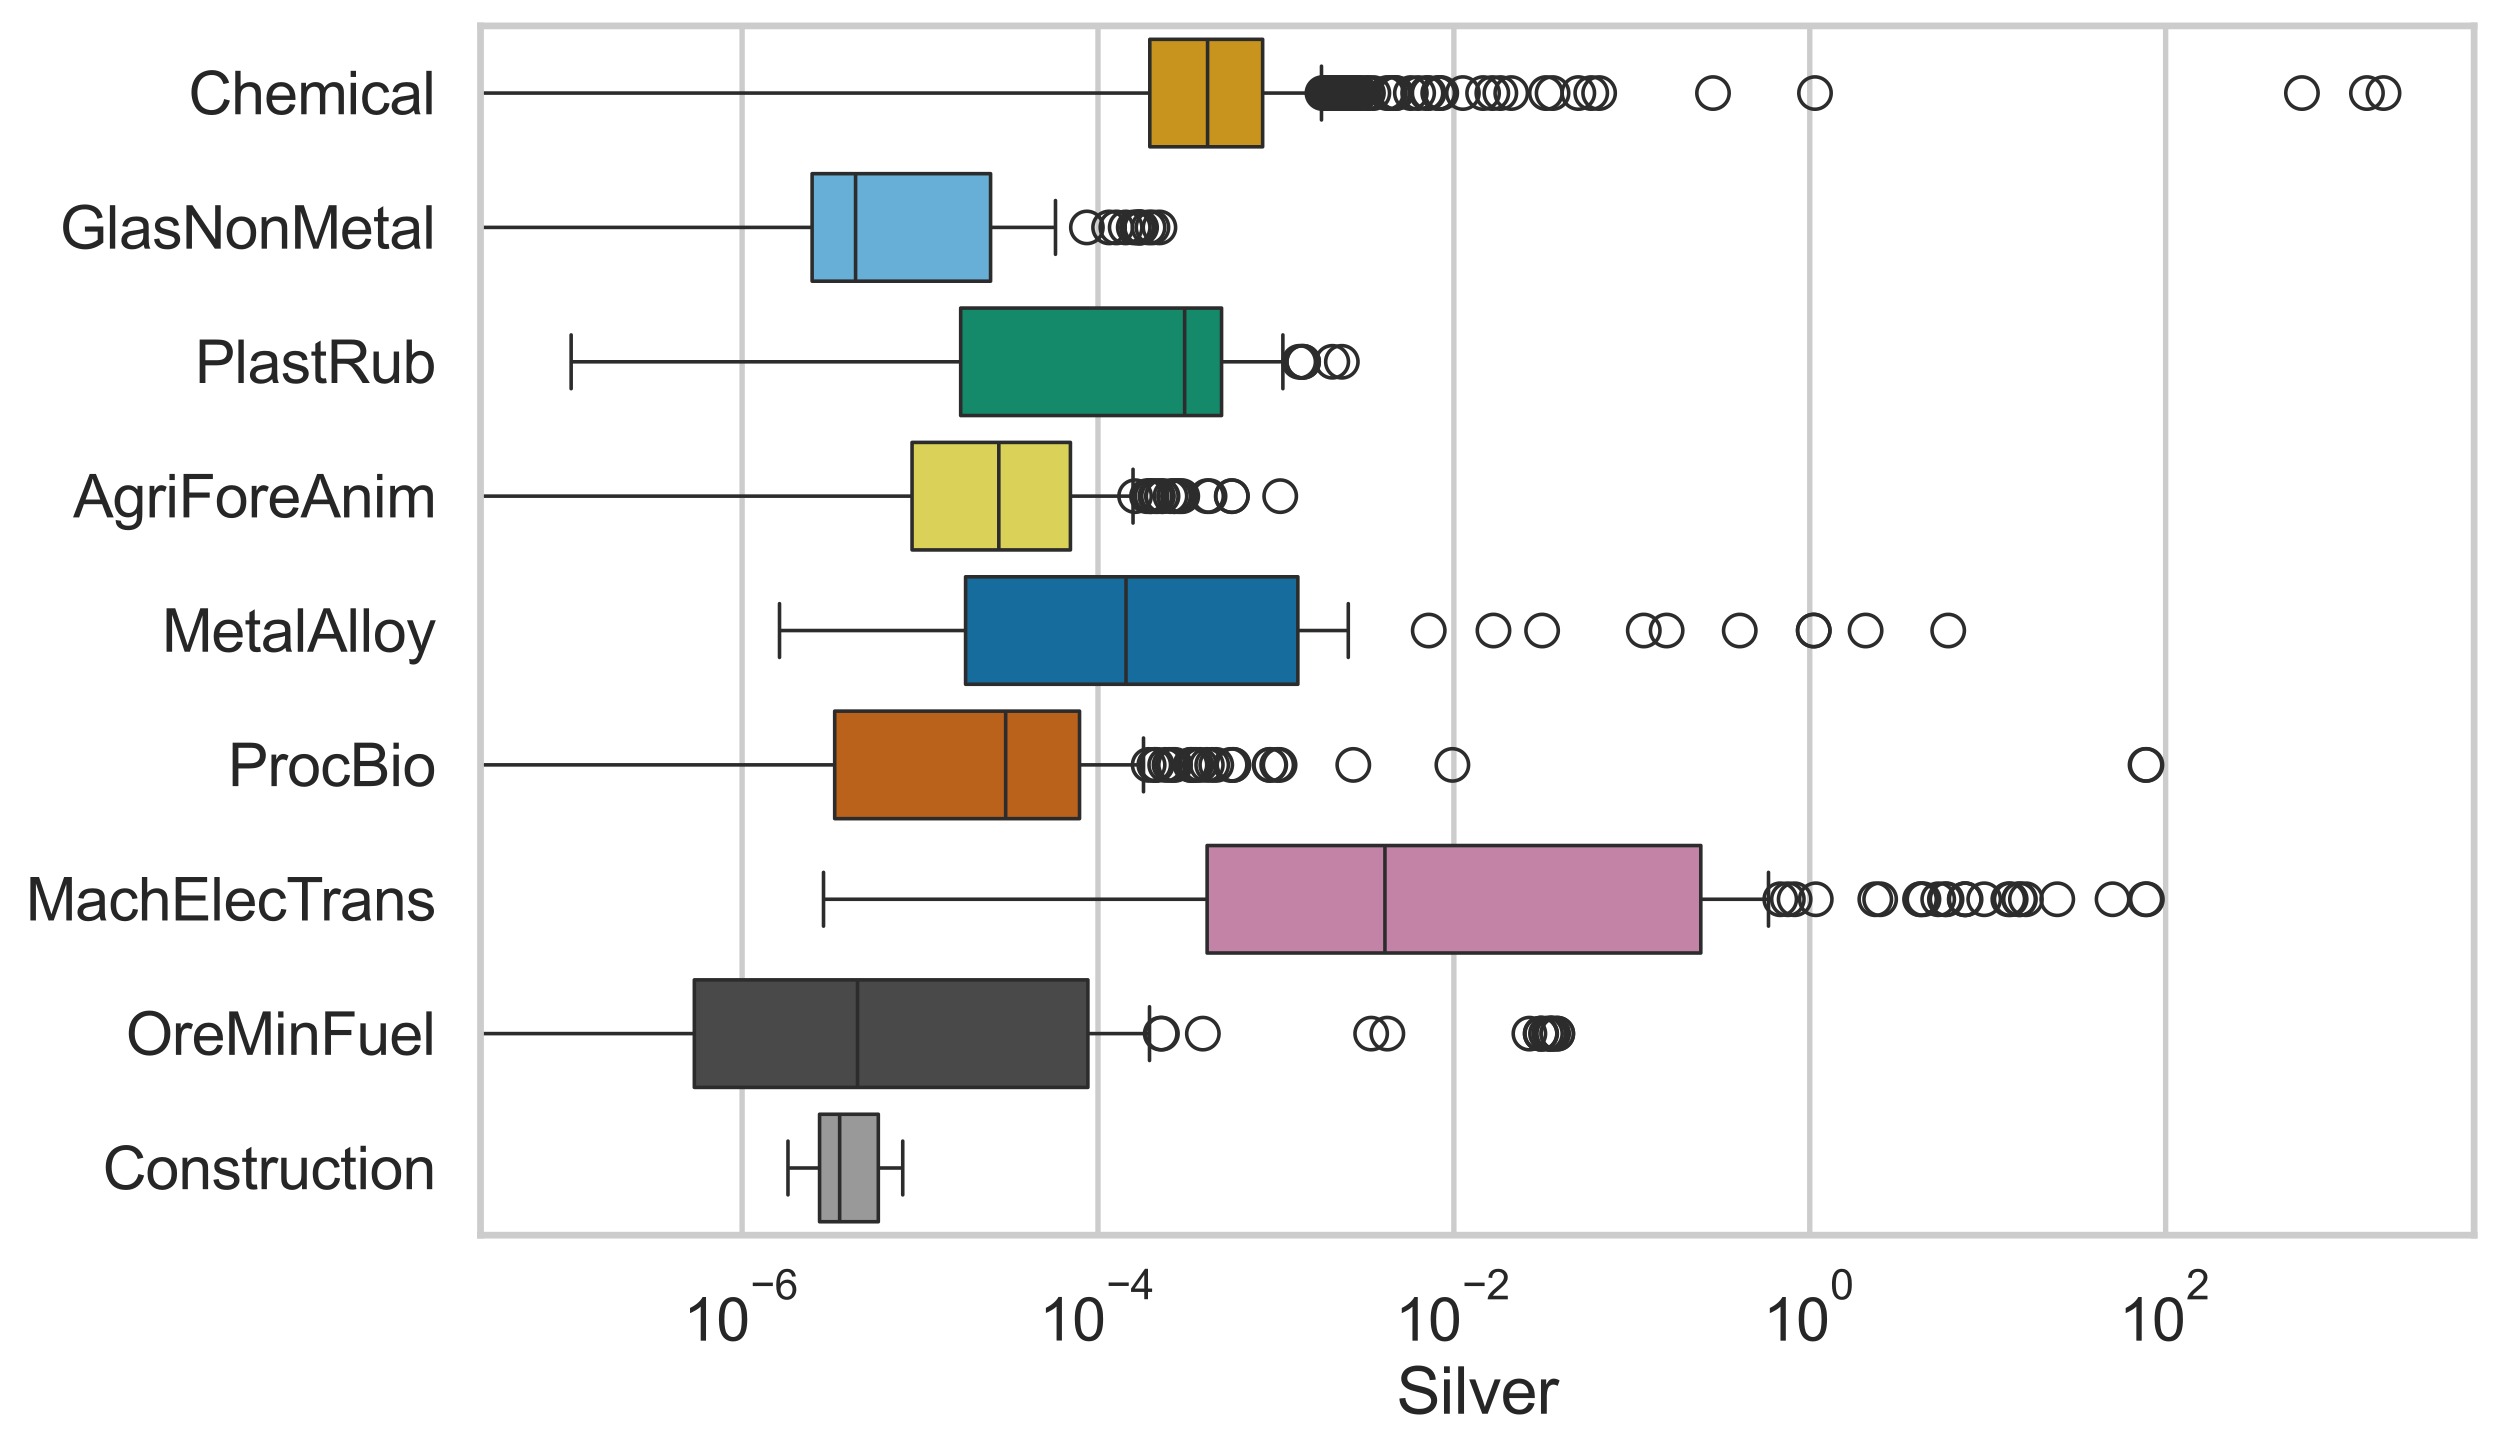 <?xml version="1.0" encoding="utf-8" standalone="no"?>
<!DOCTYPE svg PUBLIC "-//W3C//DTD SVG 1.1//EN"
  "http://www.w3.org/Graphics/SVG/1.1/DTD/svg11.dtd">
<svg xmlns:xlink="http://www.w3.org/1999/xlink" width="695.577pt" height="404.121pt" viewBox="0 0 695.577 404.121" xmlns="http://www.w3.org/2000/svg" version="1.1">
 <defs>
  <style type="text/css">*{stroke-linejoin: round; stroke-linecap: butt}</style>
 </defs>
 <g id="figure_1">
  <g id="patch_1">
   <path d="M 0 404.121 
L 695.577 404.121 
L 695.577 0 
L 0 0 
z
" style="fill: #ffffff"/>
  </g>
  <g id="axes_1">
   <g id="patch_2">
    <path d="M 133.697 343.665 
L 688.377 343.665 
L 688.377 7.2 
L 133.697 7.2 
z
" style="fill: #ffffff"/>
   </g>
   <g id="matplotlib.axis_1">
    <g id="xtick_1">
     <g id="line2d_1">
      <path d="M 206.479 343.665 
L 206.479 7.2 
" clip-path="url(#pdd52d8ffd4)" style="fill: none; stroke: #cccccc; stroke-width: 1.5; stroke-linecap: round"/>
     </g>
     <g id="text_1">
      <!-- $\mathdefault{10^{-6}}$ -->
      <g style="fill: #262626" transform="translate(190.144 373.18) scale(0.165 -0.165)">
       <defs>
        <path id="ArialMT-31" d="M 2384 0 
L 1822 0 
L 1822 3584 
Q 1619 3391 1289 3197 
Q 959 3003 697 2906 
L 697 3450 
Q 1169 3672 1522 3987 
Q 1875 4303 2022 4600 
L 2384 4600 
L 2384 0 
z
" transform="scale(0.016)"/>
        <path id="ArialMT-30" d="M 266 2259 
Q 266 3072 433 3567 
Q 600 4063 929 4331 
Q 1259 4600 1759 4600 
Q 2128 4600 2406 4451 
Q 2684 4303 2865 4023 
Q 3047 3744 3150 3342 
Q 3253 2941 3253 2259 
Q 3253 1453 3087 958 
Q 2922 463 2592 192 
Q 2263 -78 1759 -78 
Q 1097 -78 719 397 
Q 266 969 266 2259 
z
M 844 2259 
Q 844 1131 1108 757 
Q 1372 384 1759 384 
Q 2147 384 2411 759 
Q 2675 1134 2675 2259 
Q 2675 3391 2411 3762 
Q 2147 4134 1753 4134 
Q 1366 4134 1134 3806 
Q 844 3388 844 2259 
z
" transform="scale(0.016)"/>
        <path id="ArialMT-2212" d="M 3381 1997 
L 356 1997 
L 356 2522 
L 3381 2522 
L 3381 1997 
z
" transform="scale(0.016)"/>
        <path id="ArialMT-36" d="M 3184 3459 
L 2625 3416 
Q 2550 3747 2413 3897 
Q 2184 4138 1850 4138 
Q 1581 4138 1378 3988 
Q 1113 3794 959 3422 
Q 806 3050 800 2363 
Q 1003 2672 1297 2822 
Q 1591 2972 1913 2972 
Q 2475 2972 2870 2558 
Q 3266 2144 3266 1488 
Q 3266 1056 3080 686 
Q 2894 316 2569 119 
Q 2244 -78 1831 -78 
Q 1128 -78 684 439 
Q 241 956 241 2144 
Q 241 3472 731 4075 
Q 1159 4600 1884 4600 
Q 2425 4600 2770 4297 
Q 3116 3994 3184 3459 
z
M 888 1484 
Q 888 1194 1011 928 
Q 1134 663 1356 523 
Q 1578 384 1822 384 
Q 2178 384 2434 671 
Q 2691 959 2691 1453 
Q 2691 1928 2437 2201 
Q 2184 2475 1800 2475 
Q 1419 2475 1153 2201 
Q 888 1928 888 1484 
z
" transform="scale(0.016)"/>
       </defs>
       <use xlink:href="#ArialMT-31" transform="translate(0 0.994)"/>
       <use xlink:href="#ArialMT-30" transform="translate(55.615 0.994)"/>
       <use xlink:href="#ArialMT-2212" transform="translate(112.973 70.688) scale(0.7)"/>
       <use xlink:href="#ArialMT-36" transform="translate(153.852 70.688) scale(0.7)"/>
      </g>
     </g>
    </g>
    <g id="xtick_2">
     <g id="line2d_2">
      <path d="M 305.495 343.665 
L 305.495 7.2 
" clip-path="url(#pdd52d8ffd4)" style="fill: none; stroke: #cccccc; stroke-width: 1.5; stroke-linecap: round"/>
     </g>
     <g id="text_2">
      <!-- $\mathdefault{10^{-4}}$ -->
      <g style="fill: #262626" transform="translate(289.16 373.015) scale(0.165 -0.165)">
       <defs>
        <path id="ArialMT-34" d="M 2069 0 
L 2069 1097 
L 81 1097 
L 81 1613 
L 2172 4581 
L 2631 4581 
L 2631 1613 
L 3250 1613 
L 3250 1097 
L 2631 1097 
L 2631 0 
L 2069 0 
z
M 2069 1613 
L 2069 3678 
L 634 1613 
L 2069 1613 
z
" transform="scale(0.016)"/>
       </defs>
       <use xlink:href="#ArialMT-31" transform="translate(0 0.202)"/>
       <use xlink:href="#ArialMT-30" transform="translate(55.615 0.202)"/>
       <use xlink:href="#ArialMT-2212" transform="translate(112.973 69.895) scale(0.7)"/>
       <use xlink:href="#ArialMT-34" transform="translate(153.852 69.895) scale(0.7)"/>
      </g>
     </g>
    </g>
    <g id="xtick_3">
     <g id="line2d_3">
      <path d="M 404.512 343.665 
L 404.512 7.2 
" clip-path="url(#pdd52d8ffd4)" style="fill: none; stroke: #cccccc; stroke-width: 1.5; stroke-linecap: round"/>
     </g>
     <g id="text_3">
      <!-- $\mathdefault{10^{-2}}$ -->
      <g style="fill: #262626" transform="translate(388.177 373.18) scale(0.165 -0.165)">
       <defs>
        <path id="ArialMT-32" d="M 3222 541 
L 3222 0 
L 194 0 
Q 188 203 259 391 
Q 375 700 629 1000 
Q 884 1300 1366 1694 
Q 2113 2306 2375 2664 
Q 2638 3022 2638 3341 
Q 2638 3675 2398 3904 
Q 2159 4134 1775 4134 
Q 1369 4134 1125 3890 
Q 881 3647 878 3216 
L 300 3275 
Q 359 3922 746 4261 
Q 1134 4600 1788 4600 
Q 2447 4600 2831 4234 
Q 3216 3869 3216 3328 
Q 3216 3053 3103 2787 
Q 2991 2522 2730 2228 
Q 2469 1934 1863 1422 
Q 1356 997 1212 845 
Q 1069 694 975 541 
L 3222 541 
z
" transform="scale(0.016)"/>
       </defs>
       <use xlink:href="#ArialMT-31" transform="translate(0 0.994)"/>
       <use xlink:href="#ArialMT-30" transform="translate(55.615 0.994)"/>
       <use xlink:href="#ArialMT-2212" transform="translate(112.973 70.688) scale(0.7)"/>
       <use xlink:href="#ArialMT-32" transform="translate(153.852 70.688) scale(0.7)"/>
      </g>
     </g>
    </g>
    <g id="xtick_4">
     <g id="line2d_4">
      <path d="M 503.528 343.665 
L 503.528 7.2 
" clip-path="url(#pdd52d8ffd4)" style="fill: none; stroke: #cccccc; stroke-width: 1.5; stroke-linecap: round"/>
     </g>
     <g id="text_4">
      <!-- $\mathdefault{10^{0}}$ -->
      <g style="fill: #262626" transform="translate(490.576 373.18) scale(0.165 -0.165)">
       <use xlink:href="#ArialMT-31" transform="translate(0 0.994)"/>
       <use xlink:href="#ArialMT-30" transform="translate(55.615 0.994)"/>
       <use xlink:href="#ArialMT-30" transform="translate(112.973 70.688) scale(0.7)"/>
      </g>
     </g>
    </g>
    <g id="xtick_5">
     <g id="line2d_5">
      <path d="M 602.545 343.665 
L 602.545 7.2 
" clip-path="url(#pdd52d8ffd4)" style="fill: none; stroke: #cccccc; stroke-width: 1.5; stroke-linecap: round"/>
     </g>
     <g id="text_5">
      <!-- $\mathdefault{10^{2}}$ -->
      <g style="fill: #262626" transform="translate(589.592 373.18) scale(0.165 -0.165)">
       <use xlink:href="#ArialMT-31" transform="translate(0 0.994)"/>
       <use xlink:href="#ArialMT-30" transform="translate(55.615 0.994)"/>
       <use xlink:href="#ArialMT-32" transform="translate(112.973 70.688) scale(0.7)"/>
      </g>
     </g>
    </g>
    <g id="text_6">
     <!-- Silver -->
     <g style="fill: #262626" transform="translate(388.533 393.344) scale(0.18 -0.18)">
      <defs>
       <path id="ArialMT-53" d="M 288 1472 
L 859 1522 
Q 900 1178 1048 958 
Q 1197 738 1509 602 
Q 1822 466 2213 466 
Q 2559 466 2825 569 
Q 3091 672 3220 851 
Q 3350 1031 3350 1244 
Q 3350 1459 3225 1620 
Q 3100 1781 2813 1891 
Q 2628 1963 1997 2114 
Q 1366 2266 1113 2400 
Q 784 2572 623 2826 
Q 463 3081 463 3397 
Q 463 3744 659 4045 
Q 856 4347 1234 4503 
Q 1613 4659 2075 4659 
Q 2584 4659 2973 4495 
Q 3363 4331 3572 4012 
Q 3781 3694 3797 3291 
L 3216 3247 
Q 3169 3681 2898 3903 
Q 2628 4125 2100 4125 
Q 1550 4125 1298 3923 
Q 1047 3722 1047 3438 
Q 1047 3191 1225 3031 
Q 1400 2872 2139 2705 
Q 2878 2538 3153 2413 
Q 3553 2228 3743 1945 
Q 3934 1663 3934 1294 
Q 3934 928 3725 604 
Q 3516 281 3123 101 
Q 2731 -78 2241 -78 
Q 1619 -78 1198 103 
Q 778 284 539 648 
Q 300 1013 288 1472 
z
" transform="scale(0.016)"/>
       <path id="ArialMT-69" d="M 425 3934 
L 425 4581 
L 988 4581 
L 988 3934 
L 425 3934 
z
M 425 0 
L 425 3319 
L 988 3319 
L 988 0 
L 425 0 
z
" transform="scale(0.016)"/>
       <path id="ArialMT-6c" d="M 409 0 
L 409 4581 
L 972 4581 
L 972 0 
L 409 0 
z
" transform="scale(0.016)"/>
       <path id="ArialMT-76" d="M 1344 0 
L 81 3319 
L 675 3319 
L 1388 1331 
Q 1503 1009 1600 663 
Q 1675 925 1809 1294 
L 2547 3319 
L 3125 3319 
L 1869 0 
L 1344 0 
z
" transform="scale(0.016)"/>
       <path id="ArialMT-65" d="M 2694 1069 
L 3275 997 
Q 3138 488 2766 206 
Q 2394 -75 1816 -75 
Q 1088 -75 661 373 
Q 234 822 234 1631 
Q 234 2469 665 2931 
Q 1097 3394 1784 3394 
Q 2450 3394 2872 2941 
Q 3294 2488 3294 1666 
Q 3294 1616 3291 1516 
L 816 1516 
Q 847 969 1125 678 
Q 1403 388 1819 388 
Q 2128 388 2347 550 
Q 2566 713 2694 1069 
z
M 847 1978 
L 2700 1978 
Q 2663 2397 2488 2606 
Q 2219 2931 1791 2931 
Q 1403 2931 1139 2672 
Q 875 2413 847 1978 
z
" transform="scale(0.016)"/>
       <path id="ArialMT-72" d="M 416 0 
L 416 3319 
L 922 3319 
L 922 2816 
Q 1116 3169 1280 3281 
Q 1444 3394 1641 3394 
Q 1925 3394 2219 3213 
L 2025 2691 
Q 1819 2813 1613 2813 
Q 1428 2813 1281 2702 
Q 1134 2591 1072 2394 
Q 978 2094 978 1738 
L 978 0 
L 416 0 
z
" transform="scale(0.016)"/>
      </defs>
      <use xlink:href="#ArialMT-53"/>
      <use xlink:href="#ArialMT-69" transform="translate(66.699 0)"/>
      <use xlink:href="#ArialMT-6c" transform="translate(88.916 0)"/>
      <use xlink:href="#ArialMT-76" transform="translate(111.133 0)"/>
      <use xlink:href="#ArialMT-65" transform="translate(161.133 0)"/>
      <use xlink:href="#ArialMT-72" transform="translate(216.748 0)"/>
     </g>
    </g>
   </g>
   <g id="matplotlib.axis_2">
    <g id="ytick_1">
     <g id="text_7">
      <!-- Chemical -->
      <g style="fill: #262626" transform="translate(52.428 31.798) scale(0.165 -0.165)">
       <defs>
        <path id="ArialMT-43" d="M 3763 1606 
L 4369 1453 
Q 4178 706 3683 314 
Q 3188 -78 2472 -78 
Q 1731 -78 1267 223 
Q 803 525 561 1097 
Q 319 1669 319 2325 
Q 319 3041 592 3573 
Q 866 4106 1370 4382 
Q 1875 4659 2481 4659 
Q 3169 4659 3637 4309 
Q 4106 3959 4291 3325 
L 3694 3184 
Q 3534 3684 3231 3912 
Q 2928 4141 2469 4141 
Q 1941 4141 1586 3887 
Q 1231 3634 1087 3207 
Q 944 2781 944 2328 
Q 944 1744 1114 1308 
Q 1284 872 1643 656 
Q 2003 441 2422 441 
Q 2931 441 3284 734 
Q 3638 1028 3763 1606 
z
" transform="scale(0.016)"/>
        <path id="ArialMT-68" d="M 422 0 
L 422 4581 
L 984 4581 
L 984 2938 
Q 1378 3394 1978 3394 
Q 2347 3394 2619 3248 
Q 2891 3103 3008 2847 
Q 3125 2591 3125 2103 
L 3125 0 
L 2563 0 
L 2563 2103 
Q 2563 2525 2380 2717 
Q 2197 2909 1863 2909 
Q 1613 2909 1392 2779 
Q 1172 2650 1078 2428 
Q 984 2206 984 1816 
L 984 0 
L 422 0 
z
" transform="scale(0.016)"/>
        <path id="ArialMT-6d" d="M 422 0 
L 422 3319 
L 925 3319 
L 925 2853 
Q 1081 3097 1340 3245 
Q 1600 3394 1931 3394 
Q 2300 3394 2536 3241 
Q 2772 3088 2869 2813 
Q 3263 3394 3894 3394 
Q 4388 3394 4653 3120 
Q 4919 2847 4919 2278 
L 4919 0 
L 4359 0 
L 4359 2091 
Q 4359 2428 4304 2576 
Q 4250 2725 4106 2815 
Q 3963 2906 3769 2906 
Q 3419 2906 3187 2673 
Q 2956 2441 2956 1928 
L 2956 0 
L 2394 0 
L 2394 2156 
Q 2394 2531 2256 2718 
Q 2119 2906 1806 2906 
Q 1569 2906 1367 2781 
Q 1166 2656 1075 2415 
Q 984 2175 984 1722 
L 984 0 
L 422 0 
z
" transform="scale(0.016)"/>
        <path id="ArialMT-63" d="M 2588 1216 
L 3141 1144 
Q 3050 572 2676 248 
Q 2303 -75 1759 -75 
Q 1078 -75 664 370 
Q 250 816 250 1647 
Q 250 2184 428 2587 
Q 606 2991 970 3192 
Q 1334 3394 1763 3394 
Q 2303 3394 2647 3120 
Q 2991 2847 3088 2344 
L 2541 2259 
Q 2463 2594 2264 2762 
Q 2066 2931 1784 2931 
Q 1359 2931 1093 2626 
Q 828 2322 828 1663 
Q 828 994 1084 691 
Q 1341 388 1753 388 
Q 2084 388 2306 591 
Q 2528 794 2588 1216 
z
" transform="scale(0.016)"/>
        <path id="ArialMT-61" d="M 2588 409 
Q 2275 144 1986 34 
Q 1697 -75 1366 -75 
Q 819 -75 525 192 
Q 231 459 231 875 
Q 231 1119 342 1320 
Q 453 1522 633 1644 
Q 813 1766 1038 1828 
Q 1203 1872 1538 1913 
Q 2219 1994 2541 2106 
Q 2544 2222 2544 2253 
Q 2544 2597 2384 2738 
Q 2169 2928 1744 2928 
Q 1347 2928 1158 2789 
Q 969 2650 878 2297 
L 328 2372 
Q 403 2725 575 2942 
Q 747 3159 1072 3276 
Q 1397 3394 1825 3394 
Q 2250 3394 2515 3294 
Q 2781 3194 2906 3042 
Q 3031 2891 3081 2659 
Q 3109 2516 3109 2141 
L 3109 1391 
Q 3109 606 3145 398 
Q 3181 191 3288 0 
L 2700 0 
Q 2613 175 2588 409 
z
M 2541 1666 
Q 2234 1541 1622 1453 
Q 1275 1403 1131 1340 
Q 988 1278 909 1158 
Q 831 1038 831 891 
Q 831 666 1001 516 
Q 1172 366 1500 366 
Q 1825 366 2078 508 
Q 2331 650 2450 897 
Q 2541 1088 2541 1459 
L 2541 1666 
z
" transform="scale(0.016)"/>
       </defs>
       <use xlink:href="#ArialMT-43"/>
       <use xlink:href="#ArialMT-68" transform="translate(72.217 0)"/>
       <use xlink:href="#ArialMT-65" transform="translate(127.832 0)"/>
       <use xlink:href="#ArialMT-6d" transform="translate(183.447 0)"/>
       <use xlink:href="#ArialMT-69" transform="translate(266.748 0)"/>
       <use xlink:href="#ArialMT-63" transform="translate(288.965 0)"/>
       <use xlink:href="#ArialMT-61" transform="translate(338.965 0)"/>
       <use xlink:href="#ArialMT-6c" transform="translate(394.58 0)"/>
      </g>
     </g>
    </g>
    <g id="ytick_2">
     <g id="text_8">
      <!-- GlasNonMetal -->
      <g style="fill: #262626" transform="translate(16.659 69.183) scale(0.165 -0.165)">
       <defs>
        <path id="ArialMT-47" d="M 2638 1797 
L 2638 2334 
L 4578 2338 
L 4578 638 
Q 4131 281 3656 101 
Q 3181 -78 2681 -78 
Q 2006 -78 1454 211 
Q 903 500 622 1047 
Q 341 1594 341 2269 
Q 341 2938 620 3517 
Q 900 4097 1425 4378 
Q 1950 4659 2634 4659 
Q 3131 4659 3532 4498 
Q 3934 4338 4162 4050 
Q 4391 3763 4509 3300 
L 3963 3150 
Q 3859 3500 3706 3700 
Q 3553 3900 3268 4020 
Q 2984 4141 2638 4141 
Q 2222 4141 1919 4014 
Q 1616 3888 1430 3681 
Q 1244 3475 1141 3228 
Q 966 2803 966 2306 
Q 966 1694 1177 1281 
Q 1388 869 1791 669 
Q 2194 469 2647 469 
Q 3041 469 3416 620 
Q 3791 772 3984 944 
L 3984 1797 
L 2638 1797 
z
" transform="scale(0.016)"/>
        <path id="ArialMT-73" d="M 197 991 
L 753 1078 
Q 800 744 1014 566 
Q 1228 388 1613 388 
Q 2000 388 2187 545 
Q 2375 703 2375 916 
Q 2375 1106 2209 1216 
Q 2094 1291 1634 1406 
Q 1016 1563 777 1677 
Q 538 1791 414 1992 
Q 291 2194 291 2438 
Q 291 2659 392 2848 
Q 494 3038 669 3163 
Q 800 3259 1026 3326 
Q 1253 3394 1513 3394 
Q 1903 3394 2198 3281 
Q 2494 3169 2634 2976 
Q 2775 2784 2828 2463 
L 2278 2388 
Q 2241 2644 2061 2787 
Q 1881 2931 1553 2931 
Q 1166 2931 1000 2803 
Q 834 2675 834 2503 
Q 834 2394 903 2306 
Q 972 2216 1119 2156 
Q 1203 2125 1616 2013 
Q 2213 1853 2448 1751 
Q 2684 1650 2818 1456 
Q 2953 1263 2953 975 
Q 2953 694 2789 445 
Q 2625 197 2315 61 
Q 2006 -75 1616 -75 
Q 969 -75 630 194 
Q 291 463 197 991 
z
" transform="scale(0.016)"/>
        <path id="ArialMT-4e" d="M 488 0 
L 488 4581 
L 1109 4581 
L 3516 984 
L 3516 4581 
L 4097 4581 
L 4097 0 
L 3475 0 
L 1069 3600 
L 1069 0 
L 488 0 
z
" transform="scale(0.016)"/>
        <path id="ArialMT-6f" d="M 213 1659 
Q 213 2581 725 3025 
Q 1153 3394 1769 3394 
Q 2453 3394 2887 2945 
Q 3322 2497 3322 1706 
Q 3322 1066 3130 698 
Q 2938 331 2570 128 
Q 2203 -75 1769 -75 
Q 1072 -75 642 372 
Q 213 819 213 1659 
z
M 791 1659 
Q 791 1022 1069 705 
Q 1347 388 1769 388 
Q 2188 388 2466 706 
Q 2744 1025 2744 1678 
Q 2744 2294 2464 2611 
Q 2184 2928 1769 2928 
Q 1347 2928 1069 2612 
Q 791 2297 791 1659 
z
" transform="scale(0.016)"/>
        <path id="ArialMT-6e" d="M 422 0 
L 422 3319 
L 928 3319 
L 928 2847 
Q 1294 3394 1984 3394 
Q 2284 3394 2536 3286 
Q 2788 3178 2913 3003 
Q 3038 2828 3088 2588 
Q 3119 2431 3119 2041 
L 3119 0 
L 2556 0 
L 2556 2019 
Q 2556 2363 2490 2533 
Q 2425 2703 2258 2804 
Q 2091 2906 1866 2906 
Q 1506 2906 1245 2678 
Q 984 2450 984 1813 
L 984 0 
L 422 0 
z
" transform="scale(0.016)"/>
        <path id="ArialMT-4d" d="M 475 0 
L 475 4581 
L 1388 4581 
L 2472 1338 
Q 2622 884 2691 659 
Q 2769 909 2934 1394 
L 4031 4581 
L 4847 4581 
L 4847 0 
L 4263 0 
L 4263 3834 
L 2931 0 
L 2384 0 
L 1059 3900 
L 1059 0 
L 475 0 
z
" transform="scale(0.016)"/>
        <path id="ArialMT-74" d="M 1650 503 
L 1731 6 
Q 1494 -44 1306 -44 
Q 1000 -44 831 53 
Q 663 150 594 308 
Q 525 466 525 972 
L 525 2881 
L 113 2881 
L 113 3319 
L 525 3319 
L 525 4141 
L 1084 4478 
L 1084 3319 
L 1650 3319 
L 1650 2881 
L 1084 2881 
L 1084 941 
Q 1084 700 1114 631 
Q 1144 563 1211 522 
Q 1278 481 1403 481 
Q 1497 481 1650 503 
z
" transform="scale(0.016)"/>
       </defs>
       <use xlink:href="#ArialMT-47"/>
       <use xlink:href="#ArialMT-6c" transform="translate(77.783 0)"/>
       <use xlink:href="#ArialMT-61" transform="translate(100 0)"/>
       <use xlink:href="#ArialMT-73" transform="translate(155.615 0)"/>
       <use xlink:href="#ArialMT-4e" transform="translate(205.615 0)"/>
       <use xlink:href="#ArialMT-6f" transform="translate(277.832 0)"/>
       <use xlink:href="#ArialMT-6e" transform="translate(333.447 0)"/>
       <use xlink:href="#ArialMT-4d" transform="translate(389.062 0)"/>
       <use xlink:href="#ArialMT-65" transform="translate(472.363 0)"/>
       <use xlink:href="#ArialMT-74" transform="translate(527.979 0)"/>
       <use xlink:href="#ArialMT-61" transform="translate(555.762 0)"/>
       <use xlink:href="#ArialMT-6c" transform="translate(611.377 0)"/>
      </g>
     </g>
    </g>
    <g id="ytick_3">
     <g id="text_9">
      <!-- PlastRub -->
      <g style="fill: #262626" transform="translate(54.248 106.568) scale(0.165 -0.165)">
       <defs>
        <path id="ArialMT-50" d="M 494 0 
L 494 4581 
L 2222 4581 
Q 2678 4581 2919 4538 
Q 3256 4481 3484 4323 
Q 3713 4166 3852 3881 
Q 3991 3597 3991 3256 
Q 3991 2672 3619 2267 
Q 3247 1863 2275 1863 
L 1100 1863 
L 1100 0 
L 494 0 
z
M 1100 2403 
L 2284 2403 
Q 2872 2403 3119 2622 
Q 3366 2841 3366 3238 
Q 3366 3525 3220 3729 
Q 3075 3934 2838 4000 
Q 2684 4041 2272 4041 
L 1100 4041 
L 1100 2403 
z
" transform="scale(0.016)"/>
        <path id="ArialMT-52" d="M 503 0 
L 503 4581 
L 2534 4581 
Q 3147 4581 3465 4457 
Q 3784 4334 3975 4021 
Q 4166 3709 4166 3331 
Q 4166 2844 3850 2509 
Q 3534 2175 2875 2084 
Q 3116 1969 3241 1856 
Q 3506 1613 3744 1247 
L 4541 0 
L 3778 0 
L 3172 953 
Q 2906 1366 2734 1584 
Q 2563 1803 2427 1890 
Q 2291 1978 2150 2013 
Q 2047 2034 1813 2034 
L 1109 2034 
L 1109 0 
L 503 0 
z
M 1109 2559 
L 2413 2559 
Q 2828 2559 3062 2645 
Q 3297 2731 3419 2920 
Q 3541 3109 3541 3331 
Q 3541 3656 3305 3865 
Q 3069 4075 2559 4075 
L 1109 4075 
L 1109 2559 
z
" transform="scale(0.016)"/>
        <path id="ArialMT-75" d="M 2597 0 
L 2597 488 
Q 2209 -75 1544 -75 
Q 1250 -75 995 37 
Q 741 150 617 320 
Q 494 491 444 738 
Q 409 903 409 1263 
L 409 3319 
L 972 3319 
L 972 1478 
Q 972 1038 1006 884 
Q 1059 663 1231 536 
Q 1403 409 1656 409 
Q 1909 409 2131 539 
Q 2353 669 2445 892 
Q 2538 1116 2538 1541 
L 2538 3319 
L 3100 3319 
L 3100 0 
L 2597 0 
z
" transform="scale(0.016)"/>
        <path id="ArialMT-62" d="M 941 0 
L 419 0 
L 419 4581 
L 981 4581 
L 981 2947 
Q 1338 3394 1891 3394 
Q 2197 3394 2470 3270 
Q 2744 3147 2920 2923 
Q 3097 2700 3197 2384 
Q 3297 2069 3297 1709 
Q 3297 856 2875 390 
Q 2453 -75 1863 -75 
Q 1275 -75 941 416 
L 941 0 
z
M 934 1684 
Q 934 1088 1097 822 
Q 1363 388 1816 388 
Q 2184 388 2453 708 
Q 2722 1028 2722 1663 
Q 2722 2313 2464 2622 
Q 2206 2931 1841 2931 
Q 1472 2931 1203 2611 
Q 934 2291 934 1684 
z
" transform="scale(0.016)"/>
       </defs>
       <use xlink:href="#ArialMT-50"/>
       <use xlink:href="#ArialMT-6c" transform="translate(66.699 0)"/>
       <use xlink:href="#ArialMT-61" transform="translate(88.916 0)"/>
       <use xlink:href="#ArialMT-73" transform="translate(144.531 0)"/>
       <use xlink:href="#ArialMT-74" transform="translate(194.531 0)"/>
       <use xlink:href="#ArialMT-52" transform="translate(222.314 0)"/>
       <use xlink:href="#ArialMT-75" transform="translate(294.531 0)"/>
       <use xlink:href="#ArialMT-62" transform="translate(350.146 0)"/>
      </g>
     </g>
    </g>
    <g id="ytick_4">
     <g id="text_10">
      <!-- AgriForeAnim -->
      <g style="fill: #262626" transform="translate(20.341 143.953) scale(0.165 -0.165)">
       <defs>
        <path id="ArialMT-41" d="M -9 0 
L 1750 4581 
L 2403 4581 
L 4278 0 
L 3588 0 
L 3053 1388 
L 1138 1388 
L 634 0 
L -9 0 
z
M 1313 1881 
L 2866 1881 
L 2388 3150 
Q 2169 3728 2063 4100 
Q 1975 3659 1816 3225 
L 1313 1881 
z
" transform="scale(0.016)"/>
        <path id="ArialMT-67" d="M 319 -275 
L 866 -356 
Q 900 -609 1056 -725 
Q 1266 -881 1628 -881 
Q 2019 -881 2231 -725 
Q 2444 -569 2519 -288 
Q 2563 -116 2559 434 
Q 2191 0 1641 0 
Q 956 0 581 494 
Q 206 988 206 1678 
Q 206 2153 378 2554 
Q 550 2956 876 3175 
Q 1203 3394 1644 3394 
Q 2231 3394 2613 2919 
L 2613 3319 
L 3131 3319 
L 3131 450 
Q 3131 -325 2973 -648 
Q 2816 -972 2473 -1159 
Q 2131 -1347 1631 -1347 
Q 1038 -1347 672 -1080 
Q 306 -813 319 -275 
z
M 784 1719 
Q 784 1066 1043 766 
Q 1303 466 1694 466 
Q 2081 466 2343 764 
Q 2606 1063 2606 1700 
Q 2606 2309 2336 2618 
Q 2066 2928 1684 2928 
Q 1309 2928 1046 2623 
Q 784 2319 784 1719 
z
" transform="scale(0.016)"/>
        <path id="ArialMT-46" d="M 525 0 
L 525 4581 
L 3616 4581 
L 3616 4041 
L 1131 4041 
L 1131 2622 
L 3281 2622 
L 3281 2081 
L 1131 2081 
L 1131 0 
L 525 0 
z
" transform="scale(0.016)"/>
       </defs>
       <use xlink:href="#ArialMT-41"/>
       <use xlink:href="#ArialMT-67" transform="translate(66.699 0)"/>
       <use xlink:href="#ArialMT-72" transform="translate(122.314 0)"/>
       <use xlink:href="#ArialMT-69" transform="translate(155.615 0)"/>
       <use xlink:href="#ArialMT-46" transform="translate(177.832 0)"/>
       <use xlink:href="#ArialMT-6f" transform="translate(238.916 0)"/>
       <use xlink:href="#ArialMT-72" transform="translate(294.531 0)"/>
       <use xlink:href="#ArialMT-65" transform="translate(327.832 0)"/>
       <use xlink:href="#ArialMT-41" transform="translate(383.447 0)"/>
       <use xlink:href="#ArialMT-6e" transform="translate(450.146 0)"/>
       <use xlink:href="#ArialMT-69" transform="translate(505.762 0)"/>
       <use xlink:href="#ArialMT-6d" transform="translate(527.979 0)"/>
      </g>
     </g>
    </g>
    <g id="ytick_5">
     <g id="text_11">
      <!-- MetalAlloy -->
      <g style="fill: #262626" transform="translate(45.088 181.337) scale(0.165 -0.165)">
       <defs>
        <path id="ArialMT-79" d="M 397 -1278 
L 334 -750 
Q 519 -800 656 -800 
Q 844 -800 956 -737 
Q 1069 -675 1141 -563 
Q 1194 -478 1313 -144 
Q 1328 -97 1363 -6 
L 103 3319 
L 709 3319 
L 1400 1397 
Q 1534 1031 1641 628 
Q 1738 1016 1872 1384 
L 2581 3319 
L 3144 3319 
L 1881 -56 
Q 1678 -603 1566 -809 
Q 1416 -1088 1222 -1217 
Q 1028 -1347 759 -1347 
Q 597 -1347 397 -1278 
z
" transform="scale(0.016)"/>
       </defs>
       <use xlink:href="#ArialMT-4d"/>
       <use xlink:href="#ArialMT-65" transform="translate(83.301 0)"/>
       <use xlink:href="#ArialMT-74" transform="translate(138.916 0)"/>
       <use xlink:href="#ArialMT-61" transform="translate(166.699 0)"/>
       <use xlink:href="#ArialMT-6c" transform="translate(222.314 0)"/>
       <use xlink:href="#ArialMT-41" transform="translate(244.531 0)"/>
       <use xlink:href="#ArialMT-6c" transform="translate(311.23 0)"/>
       <use xlink:href="#ArialMT-6c" transform="translate(333.447 0)"/>
       <use xlink:href="#ArialMT-6f" transform="translate(355.664 0)"/>
       <use xlink:href="#ArialMT-79" transform="translate(411.279 0)"/>
      </g>
     </g>
    </g>
    <g id="ytick_6">
     <g id="text_12">
      <!-- ProcBio -->
      <g style="fill: #262626" transform="translate(63.424 218.722) scale(0.165 -0.165)">
       <defs>
        <path id="ArialMT-42" d="M 469 0 
L 469 4581 
L 2188 4581 
Q 2713 4581 3030 4442 
Q 3347 4303 3526 4014 
Q 3706 3725 3706 3409 
Q 3706 3116 3547 2856 
Q 3388 2597 3066 2438 
Q 3481 2316 3704 2022 
Q 3928 1728 3928 1328 
Q 3928 1006 3792 729 
Q 3656 453 3456 303 
Q 3256 153 2954 76 
Q 2653 0 2216 0 
L 469 0 
z
M 1075 2656 
L 2066 2656 
Q 2469 2656 2644 2709 
Q 2875 2778 2992 2937 
Q 3109 3097 3109 3338 
Q 3109 3566 3000 3739 
Q 2891 3913 2687 3977 
Q 2484 4041 1991 4041 
L 1075 4041 
L 1075 2656 
z
M 1075 541 
L 2216 541 
Q 2509 541 2628 563 
Q 2838 600 2978 687 
Q 3119 775 3209 942 
Q 3300 1109 3300 1328 
Q 3300 1584 3169 1773 
Q 3038 1963 2805 2039 
Q 2572 2116 2134 2116 
L 1075 2116 
L 1075 541 
z
" transform="scale(0.016)"/>
       </defs>
       <use xlink:href="#ArialMT-50"/>
       <use xlink:href="#ArialMT-72" transform="translate(66.699 0)"/>
       <use xlink:href="#ArialMT-6f" transform="translate(100 0)"/>
       <use xlink:href="#ArialMT-63" transform="translate(155.615 0)"/>
       <use xlink:href="#ArialMT-42" transform="translate(205.615 0)"/>
       <use xlink:href="#ArialMT-69" transform="translate(272.314 0)"/>
       <use xlink:href="#ArialMT-6f" transform="translate(294.531 0)"/>
      </g>
     </g>
    </g>
    <g id="ytick_7">
     <g id="text_13">
      <!-- MachElecTrans -->
      <g style="fill: #262626" transform="translate(7.2 256.107) scale(0.165 -0.165)">
       <defs>
        <path id="ArialMT-45" d="M 506 0 
L 506 4581 
L 3819 4581 
L 3819 4041 
L 1113 4041 
L 1113 2638 
L 3647 2638 
L 3647 2100 
L 1113 2100 
L 1113 541 
L 3925 541 
L 3925 0 
L 506 0 
z
" transform="scale(0.016)"/>
        <path id="ArialMT-54" d="M 1659 0 
L 1659 4041 
L 150 4041 
L 150 4581 
L 3781 4581 
L 3781 4041 
L 2266 4041 
L 2266 0 
L 1659 0 
z
" transform="scale(0.016)"/>
       </defs>
       <use xlink:href="#ArialMT-4d"/>
       <use xlink:href="#ArialMT-61" transform="translate(83.301 0)"/>
       <use xlink:href="#ArialMT-63" transform="translate(138.916 0)"/>
       <use xlink:href="#ArialMT-68" transform="translate(188.916 0)"/>
       <use xlink:href="#ArialMT-45" transform="translate(244.531 0)"/>
       <use xlink:href="#ArialMT-6c" transform="translate(311.23 0)"/>
       <use xlink:href="#ArialMT-65" transform="translate(333.447 0)"/>
       <use xlink:href="#ArialMT-63" transform="translate(389.062 0)"/>
       <use xlink:href="#ArialMT-54" transform="translate(439.062 0)"/>
       <use xlink:href="#ArialMT-72" transform="translate(496.396 0)"/>
       <use xlink:href="#ArialMT-61" transform="translate(529.697 0)"/>
       <use xlink:href="#ArialMT-6e" transform="translate(585.312 0)"/>
       <use xlink:href="#ArialMT-73" transform="translate(640.928 0)"/>
      </g>
     </g>
    </g>
    <g id="ytick_8">
     <g id="text_14">
      <!-- OreMinFuel -->
      <g style="fill: #262626" transform="translate(35.013 293.492) scale(0.165 -0.165)">
       <defs>
        <path id="ArialMT-4f" d="M 309 2231 
Q 309 3372 921 4017 
Q 1534 4663 2503 4663 
Q 3138 4663 3647 4359 
Q 4156 4056 4423 3514 
Q 4691 2972 4691 2284 
Q 4691 1588 4409 1038 
Q 4128 488 3612 205 
Q 3097 -78 2500 -78 
Q 1853 -78 1343 234 
Q 834 547 571 1087 
Q 309 1628 309 2231 
z
M 934 2222 
Q 934 1394 1379 917 
Q 1825 441 2497 441 
Q 3181 441 3623 922 
Q 4066 1403 4066 2288 
Q 4066 2847 3877 3264 
Q 3688 3681 3323 3911 
Q 2959 4141 2506 4141 
Q 1863 4141 1398 3698 
Q 934 3256 934 2222 
z
" transform="scale(0.016)"/>
       </defs>
       <use xlink:href="#ArialMT-4f"/>
       <use xlink:href="#ArialMT-72" transform="translate(77.783 0)"/>
       <use xlink:href="#ArialMT-65" transform="translate(111.084 0)"/>
       <use xlink:href="#ArialMT-4d" transform="translate(166.699 0)"/>
       <use xlink:href="#ArialMT-69" transform="translate(250 0)"/>
       <use xlink:href="#ArialMT-6e" transform="translate(272.217 0)"/>
       <use xlink:href="#ArialMT-46" transform="translate(327.832 0)"/>
       <use xlink:href="#ArialMT-75" transform="translate(388.916 0)"/>
       <use xlink:href="#ArialMT-65" transform="translate(444.531 0)"/>
       <use xlink:href="#ArialMT-6c" transform="translate(500.146 0)"/>
      </g>
     </g>
    </g>
    <g id="ytick_9">
     <g id="text_15">
      <!-- Construction -->
      <g style="fill: #262626" transform="translate(28.575 330.877) scale(0.165 -0.165)">
       <use xlink:href="#ArialMT-43"/>
       <use xlink:href="#ArialMT-6f" transform="translate(72.217 0)"/>
       <use xlink:href="#ArialMT-6e" transform="translate(127.832 0)"/>
       <use xlink:href="#ArialMT-73" transform="translate(183.447 0)"/>
       <use xlink:href="#ArialMT-74" transform="translate(233.447 0)"/>
       <use xlink:href="#ArialMT-72" transform="translate(261.23 0)"/>
       <use xlink:href="#ArialMT-75" transform="translate(294.531 0)"/>
       <use xlink:href="#ArialMT-63" transform="translate(350.146 0)"/>
       <use xlink:href="#ArialMT-74" transform="translate(400.146 0)"/>
       <use xlink:href="#ArialMT-69" transform="translate(427.93 0)"/>
       <use xlink:href="#ArialMT-6f" transform="translate(450.146 0)"/>
       <use xlink:href="#ArialMT-6e" transform="translate(505.762 0)"/>
      </g>
     </g>
    </g>
   </g>
   <g id="patch_3">
    <path d="M 319.91 10.938 
L 319.91 40.846 
L 351.307 40.846 
L 351.307 10.938 
L 319.91 10.938 
z
" clip-path="url(#pdd52d8ffd4)" style="fill: #c9941d; stroke: #2c2c2c; stroke-linejoin: miter"/>
   </g>
   <g id="line2d_6">
    <path d="M 319.91 25.892 
L -1 25.892 
" clip-path="url(#pdd52d8ffd4)" style="fill: none; stroke: #2c2c2c"/>
   </g>
   <g id="line2d_7">
    <path d="M 351.307 25.892 
L 367.679 25.892 
" clip-path="url(#pdd52d8ffd4)" style="fill: none; stroke: #2c2c2c"/>
   </g>
   <g id="line2d_8">
    <path clip-path="url(#pdd52d8ffd4)" style="fill: none; stroke: #2c2c2c; stroke-linecap: round"/>
   </g>
   <g id="line2d_9">
    <path d="M 367.679 18.415 
L 367.679 33.369 
" clip-path="url(#pdd52d8ffd4)" style="fill: none; stroke: #2c2c2c; stroke-linecap: round"/>
   </g>
   <g id="line2d_10">
    <defs>
     <path id="m72e9722ab6" d="M 0 4.5 
C 1.193 4.5 2.338 4.026 3.182 3.182 
C 4.026 2.338 4.5 1.193 4.5 0 
C 4.5 -1.193 4.026 -2.338 3.182 -3.182 
C 2.338 -4.026 1.193 -4.5 0 -4.5 
C -1.193 -4.5 -2.338 -4.026 -3.182 -3.182 
C -4.026 -2.338 -4.5 -1.193 -4.5 0 
C -4.5 1.193 -4.026 2.338 -3.182 3.182 
C -2.338 4.026 -1.193 4.5 0 4.5 
z
" style="stroke: #2c2c2c"/>
    </defs>
    <g clip-path="url(#pdd52d8ffd4)">
     <use xlink:href="#m72e9722ab6" x="378.27" y="25.892" style="fill-opacity: 0; stroke: #2c2c2c"/>
     <use xlink:href="#m72e9722ab6" x="370.781" y="25.892" style="fill-opacity: 0; stroke: #2c2c2c"/>
     <use xlink:href="#m72e9722ab6" x="430.117" y="25.892" style="fill-opacity: 0; stroke: #2c2c2c"/>
     <use xlink:href="#m72e9722ab6" x="376.543" y="25.892" style="fill-opacity: 0; stroke: #2c2c2c"/>
     <use xlink:href="#m72e9722ab6" x="369.433" y="25.892" style="fill-opacity: 0; stroke: #2c2c2c"/>
     <use xlink:href="#m72e9722ab6" x="368.831" y="25.892" style="fill-opacity: 0; stroke: #2c2c2c"/>
     <use xlink:href="#m72e9722ab6" x="369.423" y="25.892" style="fill-opacity: 0; stroke: #2c2c2c"/>
     <use xlink:href="#m72e9722ab6" x="371.015" y="25.892" style="fill-opacity: 0; stroke: #2c2c2c"/>
     <use xlink:href="#m72e9722ab6" x="396.906" y="25.892" style="fill-opacity: 0; stroke: #2c2c2c"/>
     <use xlink:href="#m72e9722ab6" x="376.112" y="25.892" style="fill-opacity: 0; stroke: #2c2c2c"/>
     <use xlink:href="#m72e9722ab6" x="380.29" y="25.892" style="fill-opacity: 0; stroke: #2c2c2c"/>
     <use xlink:href="#m72e9722ab6" x="382.111" y="25.892" style="fill-opacity: 0; stroke: #2c2c2c"/>
     <use xlink:href="#m72e9722ab6" x="372.393" y="25.892" style="fill-opacity: 0; stroke: #2c2c2c"/>
     <use xlink:href="#m72e9722ab6" x="375.641" y="25.892" style="fill-opacity: 0; stroke: #2c2c2c"/>
     <use xlink:href="#m72e9722ab6" x="376.731" y="25.892" style="fill-opacity: 0; stroke: #2c2c2c"/>
     <use xlink:href="#m72e9722ab6" x="373.172" y="25.892" style="fill-opacity: 0; stroke: #2c2c2c"/>
     <use xlink:href="#m72e9722ab6" x="397.471" y="25.892" style="fill-opacity: 0; stroke: #2c2c2c"/>
     <use xlink:href="#m72e9722ab6" x="370.162" y="25.892" style="fill-opacity: 0; stroke: #2c2c2c"/>
     <use xlink:href="#m72e9722ab6" x="439.142" y="25.892" style="fill-opacity: 0; stroke: #2c2c2c"/>
     <use xlink:href="#m72e9722ab6" x="658.56" y="25.892" style="fill-opacity: 0; stroke: #2c2c2c"/>
     <use xlink:href="#m72e9722ab6" x="374.344" y="25.892" style="fill-opacity: 0; stroke: #2c2c2c"/>
     <use xlink:href="#m72e9722ab6" x="640.471" y="25.892" style="fill-opacity: 0; stroke: #2c2c2c"/>
     <use xlink:href="#m72e9722ab6" x="392.544" y="25.892" style="fill-opacity: 0; stroke: #2c2c2c"/>
     <use xlink:href="#m72e9722ab6" x="369.678" y="25.892" style="fill-opacity: 0; stroke: #2c2c2c"/>
     <use xlink:href="#m72e9722ab6" x="388.258" y="25.892" style="fill-opacity: 0; stroke: #2c2c2c"/>
     <use xlink:href="#m72e9722ab6" x="386.686" y="25.892" style="fill-opacity: 0; stroke: #2c2c2c"/>
     <use xlink:href="#m72e9722ab6" x="373.662" y="25.892" style="fill-opacity: 0; stroke: #2c2c2c"/>
     <use xlink:href="#m72e9722ab6" x="371.87" y="25.892" style="fill-opacity: 0; stroke: #2c2c2c"/>
     <use xlink:href="#m72e9722ab6" x="375.965" y="25.892" style="fill-opacity: 0; stroke: #2c2c2c"/>
     <use xlink:href="#m72e9722ab6" x="374.25" y="25.892" style="fill-opacity: 0; stroke: #2c2c2c"/>
     <use xlink:href="#m72e9722ab6" x="394.573" y="25.892" style="fill-opacity: 0; stroke: #2c2c2c"/>
     <use xlink:href="#m72e9722ab6" x="375.233" y="25.892" style="fill-opacity: 0; stroke: #2c2c2c"/>
     <use xlink:href="#m72e9722ab6" x="401" y="25.892" style="fill-opacity: 0; stroke: #2c2c2c"/>
     <use xlink:href="#m72e9722ab6" x="367.954" y="25.892" style="fill-opacity: 0; stroke: #2c2c2c"/>
     <use xlink:href="#m72e9722ab6" x="375.901" y="25.892" style="fill-opacity: 0; stroke: #2c2c2c"/>
     <use xlink:href="#m72e9722ab6" x="400.161" y="25.892" style="fill-opacity: 0; stroke: #2c2c2c"/>
     <use xlink:href="#m72e9722ab6" x="377.541" y="25.892" style="fill-opacity: 0; stroke: #2c2c2c"/>
     <use xlink:href="#m72e9722ab6" x="375.506" y="25.892" style="fill-opacity: 0; stroke: #2c2c2c"/>
     <use xlink:href="#m72e9722ab6" x="368.8" y="25.892" style="fill-opacity: 0; stroke: #2c2c2c"/>
     <use xlink:href="#m72e9722ab6" x="388.445" y="25.892" style="fill-opacity: 0; stroke: #2c2c2c"/>
     <use xlink:href="#m72e9722ab6" x="387.614" y="25.892" style="fill-opacity: 0; stroke: #2c2c2c"/>
     <use xlink:href="#m72e9722ab6" x="369.685" y="25.892" style="fill-opacity: 0; stroke: #2c2c2c"/>
     <use xlink:href="#m72e9722ab6" x="371.623" y="25.892" style="fill-opacity: 0; stroke: #2c2c2c"/>
     <use xlink:href="#m72e9722ab6" x="412.644" y="25.892" style="fill-opacity: 0; stroke: #2c2c2c"/>
     <use xlink:href="#m72e9722ab6" x="378.495" y="25.892" style="fill-opacity: 0; stroke: #2c2c2c"/>
     <use xlink:href="#m72e9722ab6" x="385.916" y="25.892" style="fill-opacity: 0; stroke: #2c2c2c"/>
     <use xlink:href="#m72e9722ab6" x="374.694" y="25.892" style="fill-opacity: 0; stroke: #2c2c2c"/>
     <use xlink:href="#m72e9722ab6" x="504.987" y="25.892" style="fill-opacity: 0; stroke: #2c2c2c"/>
     <use xlink:href="#m72e9722ab6" x="476.609" y="25.892" style="fill-opacity: 0; stroke: #2c2c2c"/>
     <use xlink:href="#m72e9722ab6" x="444.929" y="25.892" style="fill-opacity: 0; stroke: #2c2c2c"/>
     <use xlink:href="#m72e9722ab6" x="370.072" y="25.892" style="fill-opacity: 0; stroke: #2c2c2c"/>
     <use xlink:href="#m72e9722ab6" x="371.692" y="25.892" style="fill-opacity: 0; stroke: #2c2c2c"/>
     <use xlink:href="#m72e9722ab6" x="380.597" y="25.892" style="fill-opacity: 0; stroke: #2c2c2c"/>
     <use xlink:href="#m72e9722ab6" x="374.476" y="25.892" style="fill-opacity: 0; stroke: #2c2c2c"/>
     <use xlink:href="#m72e9722ab6" x="400.397" y="25.892" style="fill-opacity: 0; stroke: #2c2c2c"/>
     <use xlink:href="#m72e9722ab6" x="377.122" y="25.892" style="fill-opacity: 0; stroke: #2c2c2c"/>
     <use xlink:href="#m72e9722ab6" x="407.022" y="25.892" style="fill-opacity: 0; stroke: #2c2c2c"/>
     <use xlink:href="#m72e9722ab6" x="375.694" y="25.892" style="fill-opacity: 0; stroke: #2c2c2c"/>
     <use xlink:href="#m72e9722ab6" x="372.481" y="25.892" style="fill-opacity: 0; stroke: #2c2c2c"/>
     <use xlink:href="#m72e9722ab6" x="420.478" y="25.892" style="fill-opacity: 0; stroke: #2c2c2c"/>
     <use xlink:href="#m72e9722ab6" x="663.164" y="25.892" style="fill-opacity: 0; stroke: #2c2c2c"/>
     <use xlink:href="#m72e9722ab6" x="376.753" y="25.892" style="fill-opacity: 0; stroke: #2c2c2c"/>
     <use xlink:href="#m72e9722ab6" x="370.237" y="25.892" style="fill-opacity: 0; stroke: #2c2c2c"/>
     <use xlink:href="#m72e9722ab6" x="431.974" y="25.892" style="fill-opacity: 0; stroke: #2c2c2c"/>
     <use xlink:href="#m72e9722ab6" x="371.216" y="25.892" style="fill-opacity: 0; stroke: #2c2c2c"/>
     <use xlink:href="#m72e9722ab6" x="417.446" y="25.892" style="fill-opacity: 0; stroke: #2c2c2c"/>
     <use xlink:href="#m72e9722ab6" x="415.212" y="25.892" style="fill-opacity: 0; stroke: #2c2c2c"/>
     <use xlink:href="#m72e9722ab6" x="442.734" y="25.892" style="fill-opacity: 0; stroke: #2c2c2c"/>
    </g>
   </g>
   <g id="patch_4">
    <path d="M 225.956 48.323 
L 225.956 78.231 
L 275.609 78.231 
L 275.609 48.323 
L 225.956 48.323 
z
" clip-path="url(#pdd52d8ffd4)" style="fill: #68afd7; stroke: #2c2c2c; stroke-linejoin: miter"/>
   </g>
   <g id="line2d_11">
    <path d="M 225.956 63.277 
L -1 63.277 
" clip-path="url(#pdd52d8ffd4)" style="fill: none; stroke: #2c2c2c"/>
   </g>
   <g id="line2d_12">
    <path d="M 275.609 63.277 
L 293.668 63.277 
" clip-path="url(#pdd52d8ffd4)" style="fill: none; stroke: #2c2c2c"/>
   </g>
   <g id="line2d_13">
    <path clip-path="url(#pdd52d8ffd4)" style="fill: none; stroke: #2c2c2c; stroke-linecap: round"/>
   </g>
   <g id="line2d_14">
    <path d="M 293.668 55.8 
L 293.668 70.754 
" clip-path="url(#pdd52d8ffd4)" style="fill: none; stroke: #2c2c2c; stroke-linecap: round"/>
   </g>
   <g id="line2d_15">
    <g clip-path="url(#pdd52d8ffd4)">
     <use xlink:href="#m72e9722ab6" x="317.083" y="63.277" style="fill-opacity: 0; stroke: #2c2c2c"/>
     <use xlink:href="#m72e9722ab6" x="313.199" y="63.277" style="fill-opacity: 0; stroke: #2c2c2c"/>
     <use xlink:href="#m72e9722ab6" x="316.684" y="63.277" style="fill-opacity: 0; stroke: #2c2c2c"/>
     <use xlink:href="#m72e9722ab6" x="317.272" y="63.277" style="fill-opacity: 0; stroke: #2c2c2c"/>
     <use xlink:href="#m72e9722ab6" x="322.592" y="63.277" style="fill-opacity: 0; stroke: #2c2c2c"/>
     <use xlink:href="#m72e9722ab6" x="302.406" y="63.277" style="fill-opacity: 0; stroke: #2c2c2c"/>
     <use xlink:href="#m72e9722ab6" x="319.566" y="63.277" style="fill-opacity: 0; stroke: #2c2c2c"/>
     <use xlink:href="#m72e9722ab6" x="316.337" y="63.277" style="fill-opacity: 0; stroke: #2c2c2c"/>
     <use xlink:href="#m72e9722ab6" x="317.486" y="63.277" style="fill-opacity: 0; stroke: #2c2c2c"/>
     <use xlink:href="#m72e9722ab6" x="320.647" y="63.277" style="fill-opacity: 0; stroke: #2c2c2c"/>
     <use xlink:href="#m72e9722ab6" x="308.579" y="63.277" style="fill-opacity: 0; stroke: #2c2c2c"/>
     <use xlink:href="#m72e9722ab6" x="310.61" y="63.277" style="fill-opacity: 0; stroke: #2c2c2c"/>
     <use xlink:href="#m72e9722ab6" x="315.442" y="63.277" style="fill-opacity: 0; stroke: #2c2c2c"/>
    </g>
   </g>
   <g id="patch_5">
    <path d="M 267.293 85.708 
L 267.293 115.616 
L 339.875 115.616 
L 339.875 85.708 
L 267.293 85.708 
z
" clip-path="url(#pdd52d8ffd4)" style="fill: #148a6a; stroke: #2c2c2c; stroke-linejoin: miter"/>
   </g>
   <g id="line2d_16">
    <path d="M 267.293 100.662 
L 158.91 100.662 
" clip-path="url(#pdd52d8ffd4)" style="fill: none; stroke: #2c2c2c"/>
   </g>
   <g id="line2d_17">
    <path d="M 339.875 100.662 
L 356.935 100.662 
" clip-path="url(#pdd52d8ffd4)" style="fill: none; stroke: #2c2c2c"/>
   </g>
   <g id="line2d_18">
    <path d="M 158.91 93.185 
L 158.91 108.139 
" clip-path="url(#pdd52d8ffd4)" style="fill: none; stroke: #2c2c2c; stroke-linecap: round"/>
   </g>
   <g id="line2d_19">
    <path d="M 356.935 93.185 
L 356.935 108.139 
" clip-path="url(#pdd52d8ffd4)" style="fill: none; stroke: #2c2c2c; stroke-linecap: round"/>
   </g>
   <g id="line2d_20">
    <g clip-path="url(#pdd52d8ffd4)">
     <use xlink:href="#m72e9722ab6" x="362.563" y="100.662" style="fill-opacity: 0; stroke: #2c2c2c"/>
     <use xlink:href="#m72e9722ab6" x="362.078" y="100.662" style="fill-opacity: 0; stroke: #2c2c2c"/>
     <use xlink:href="#m72e9722ab6" x="361.485" y="100.662" style="fill-opacity: 0; stroke: #2c2c2c"/>
     <use xlink:href="#m72e9722ab6" x="362.554" y="100.662" style="fill-opacity: 0; stroke: #2c2c2c"/>
     <use xlink:href="#m72e9722ab6" x="373.345" y="100.662" style="fill-opacity: 0; stroke: #2c2c2c"/>
     <use xlink:href="#m72e9722ab6" x="370.682" y="100.662" style="fill-opacity: 0; stroke: #2c2c2c"/>
    </g>
   </g>
   <g id="patch_6">
    <path d="M 253.764 123.093 
L 253.764 153.001 
L 297.826 153.001 
L 297.826 123.093 
L 253.764 123.093 
z
" clip-path="url(#pdd52d8ffd4)" style="fill: #dad158; stroke: #2c2c2c; stroke-linejoin: miter"/>
   </g>
   <g id="line2d_21">
    <path d="M 253.764 138.047 
L -1 138.047 
" clip-path="url(#pdd52d8ffd4)" style="fill: none; stroke: #2c2c2c"/>
   </g>
   <g id="line2d_22">
    <path d="M 297.826 138.047 
L 315.245 138.047 
" clip-path="url(#pdd52d8ffd4)" style="fill: none; stroke: #2c2c2c"/>
   </g>
   <g id="line2d_23">
    <path clip-path="url(#pdd52d8ffd4)" style="fill: none; stroke: #2c2c2c; stroke-linecap: round"/>
   </g>
   <g id="line2d_24">
    <path d="M 315.245 130.57 
L 315.245 145.524 
" clip-path="url(#pdd52d8ffd4)" style="fill: none; stroke: #2c2c2c; stroke-linecap: round"/>
   </g>
   <g id="line2d_25">
    <g clip-path="url(#pdd52d8ffd4)">
     <use xlink:href="#m72e9722ab6" x="320.401" y="138.047" style="fill-opacity: 0; stroke: #2c2c2c"/>
     <use xlink:href="#m72e9722ab6" x="322.175" y="138.047" style="fill-opacity: 0; stroke: #2c2c2c"/>
     <use xlink:href="#m72e9722ab6" x="342.762" y="138.047" style="fill-opacity: 0; stroke: #2c2c2c"/>
     <use xlink:href="#m72e9722ab6" x="328.326" y="138.047" style="fill-opacity: 0; stroke: #2c2c2c"/>
     <use xlink:href="#m72e9722ab6" x="326.696" y="138.047" style="fill-opacity: 0; stroke: #2c2c2c"/>
     <use xlink:href="#m72e9722ab6" x="319.994" y="138.047" style="fill-opacity: 0; stroke: #2c2c2c"/>
     <use xlink:href="#m72e9722ab6" x="342.704" y="138.047" style="fill-opacity: 0; stroke: #2c2c2c"/>
     <use xlink:href="#m72e9722ab6" x="315.815" y="138.047" style="fill-opacity: 0; stroke: #2c2c2c"/>
     <use xlink:href="#m72e9722ab6" x="323.267" y="138.047" style="fill-opacity: 0; stroke: #2c2c2c"/>
     <use xlink:href="#m72e9722ab6" x="323.454" y="138.047" style="fill-opacity: 0; stroke: #2c2c2c"/>
     <use xlink:href="#m72e9722ab6" x="319.131" y="138.047" style="fill-opacity: 0; stroke: #2c2c2c"/>
     <use xlink:href="#m72e9722ab6" x="356.197" y="138.047" style="fill-opacity: 0; stroke: #2c2c2c"/>
     <use xlink:href="#m72e9722ab6" x="335.855" y="138.047" style="fill-opacity: 0; stroke: #2c2c2c"/>
     <use xlink:href="#m72e9722ab6" x="321.486" y="138.047" style="fill-opacity: 0; stroke: #2c2c2c"/>
     <use xlink:href="#m72e9722ab6" x="336.531" y="138.047" style="fill-opacity: 0; stroke: #2c2c2c"/>
     <use xlink:href="#m72e9722ab6" x="325.668" y="138.047" style="fill-opacity: 0; stroke: #2c2c2c"/>
     <use xlink:href="#m72e9722ab6" x="327.753" y="138.047" style="fill-opacity: 0; stroke: #2c2c2c"/>
     <use xlink:href="#m72e9722ab6" x="328.939" y="138.047" style="fill-opacity: 0; stroke: #2c2c2c"/>
     <use xlink:href="#m72e9722ab6" x="326.768" y="138.047" style="fill-opacity: 0; stroke: #2c2c2c"/>
     <use xlink:href="#m72e9722ab6" x="319.975" y="138.047" style="fill-opacity: 0; stroke: #2c2c2c"/>
    </g>
   </g>
   <g id="patch_7">
    <path d="M 268.656 160.478 
L 268.656 190.386 
L 361.101 190.386 
L 361.101 160.478 
L 268.656 160.478 
z
" clip-path="url(#pdd52d8ffd4)" style="fill: #166c9c; stroke: #2c2c2c; stroke-linejoin: miter"/>
   </g>
   <g id="line2d_26">
    <path d="M 268.656 175.432 
L 216.884 175.432 
" clip-path="url(#pdd52d8ffd4)" style="fill: none; stroke: #2c2c2c"/>
   </g>
   <g id="line2d_27">
    <path d="M 361.101 175.432 
L 375.133 175.432 
" clip-path="url(#pdd52d8ffd4)" style="fill: none; stroke: #2c2c2c"/>
   </g>
   <g id="line2d_28">
    <path d="M 216.884 167.955 
L 216.884 182.909 
" clip-path="url(#pdd52d8ffd4)" style="fill: none; stroke: #2c2c2c; stroke-linecap: round"/>
   </g>
   <g id="line2d_29">
    <path d="M 375.133 167.955 
L 375.133 182.909 
" clip-path="url(#pdd52d8ffd4)" style="fill: none; stroke: #2c2c2c; stroke-linecap: round"/>
   </g>
   <g id="line2d_30">
    <g clip-path="url(#pdd52d8ffd4)">
     <use xlink:href="#m72e9722ab6" x="504.647" y="175.432" style="fill-opacity: 0; stroke: #2c2c2c"/>
     <use xlink:href="#m72e9722ab6" x="429.063" y="175.432" style="fill-opacity: 0; stroke: #2c2c2c"/>
     <use xlink:href="#m72e9722ab6" x="484.052" y="175.432" style="fill-opacity: 0; stroke: #2c2c2c"/>
     <use xlink:href="#m72e9722ab6" x="542.054" y="175.432" style="fill-opacity: 0; stroke: #2c2c2c"/>
     <use xlink:href="#m72e9722ab6" x="463.707" y="175.432" style="fill-opacity: 0; stroke: #2c2c2c"/>
     <use xlink:href="#m72e9722ab6" x="519.067" y="175.432" style="fill-opacity: 0; stroke: #2c2c2c"/>
     <use xlink:href="#m72e9722ab6" x="504.629" y="175.432" style="fill-opacity: 0; stroke: #2c2c2c"/>
     <use xlink:href="#m72e9722ab6" x="457.354" y="175.432" style="fill-opacity: 0; stroke: #2c2c2c"/>
     <use xlink:href="#m72e9722ab6" x="415.531" y="175.432" style="fill-opacity: 0; stroke: #2c2c2c"/>
     <use xlink:href="#m72e9722ab6" x="397.52" y="175.432" style="fill-opacity: 0; stroke: #2c2c2c"/>
    </g>
   </g>
   <g id="patch_8">
    <path d="M 232.238 197.863 
L 232.238 227.771 
L 300.358 227.771 
L 300.358 197.863 
L 232.238 197.863 
z
" clip-path="url(#pdd52d8ffd4)" style="fill: #ba611b; stroke: #2c2c2c; stroke-linejoin: miter"/>
   </g>
   <g id="line2d_31">
    <path d="M 232.238 212.817 
L -1 212.817 
" clip-path="url(#pdd52d8ffd4)" style="fill: none; stroke: #2c2c2c"/>
   </g>
   <g id="line2d_32">
    <path d="M 300.358 212.817 
L 318.158 212.817 
" clip-path="url(#pdd52d8ffd4)" style="fill: none; stroke: #2c2c2c"/>
   </g>
   <g id="line2d_33">
    <path clip-path="url(#pdd52d8ffd4)" style="fill: none; stroke: #2c2c2c; stroke-linecap: round"/>
   </g>
   <g id="line2d_34">
    <path d="M 318.158 205.34 
L 318.158 220.294 
" clip-path="url(#pdd52d8ffd4)" style="fill: none; stroke: #2c2c2c; stroke-linecap: round"/>
   </g>
   <g id="line2d_35">
    <g clip-path="url(#pdd52d8ffd4)">
     <use xlink:href="#m72e9722ab6" x="337.272" y="212.817" style="fill-opacity: 0; stroke: #2c2c2c"/>
     <use xlink:href="#m72e9722ab6" x="355.362" y="212.817" style="fill-opacity: 0; stroke: #2c2c2c"/>
     <use xlink:href="#m72e9722ab6" x="353.252" y="212.817" style="fill-opacity: 0; stroke: #2c2c2c"/>
     <use xlink:href="#m72e9722ab6" x="333.917" y="212.817" style="fill-opacity: 0; stroke: #2c2c2c"/>
     <use xlink:href="#m72e9722ab6" x="321.42" y="212.817" style="fill-opacity: 0; stroke: #2c2c2c"/>
     <use xlink:href="#m72e9722ab6" x="326.253" y="212.817" style="fill-opacity: 0; stroke: #2c2c2c"/>
     <use xlink:href="#m72e9722ab6" x="326.927" y="212.817" style="fill-opacity: 0; stroke: #2c2c2c"/>
     <use xlink:href="#m72e9722ab6" x="597.203" y="212.817" style="fill-opacity: 0; stroke: #2c2c2c"/>
     <use xlink:href="#m72e9722ab6" x="338.395" y="212.817" style="fill-opacity: 0; stroke: #2c2c2c"/>
     <use xlink:href="#m72e9722ab6" x="343.098" y="212.817" style="fill-opacity: 0; stroke: #2c2c2c"/>
     <use xlink:href="#m72e9722ab6" x="356.014" y="212.817" style="fill-opacity: 0; stroke: #2c2c2c"/>
     <use xlink:href="#m72e9722ab6" x="353.42" y="212.817" style="fill-opacity: 0; stroke: #2c2c2c"/>
     <use xlink:href="#m72e9722ab6" x="404.104" y="212.817" style="fill-opacity: 0; stroke: #2c2c2c"/>
     <use xlink:href="#m72e9722ab6" x="321.164" y="212.817" style="fill-opacity: 0; stroke: #2c2c2c"/>
     <use xlink:href="#m72e9722ab6" x="332.075" y="212.817" style="fill-opacity: 0; stroke: #2c2c2c"/>
     <use xlink:href="#m72e9722ab6" x="596.963" y="212.817" style="fill-opacity: 0; stroke: #2c2c2c"/>
     <use xlink:href="#m72e9722ab6" x="319.588" y="212.817" style="fill-opacity: 0; stroke: #2c2c2c"/>
     <use xlink:href="#m72e9722ab6" x="324.194" y="212.817" style="fill-opacity: 0; stroke: #2c2c2c"/>
     <use xlink:href="#m72e9722ab6" x="376.528" y="212.817" style="fill-opacity: 0; stroke: #2c2c2c"/>
     <use xlink:href="#m72e9722ab6" x="331.245" y="212.817" style="fill-opacity: 0; stroke: #2c2c2c"/>
     <use xlink:href="#m72e9722ab6" x="325.398" y="212.817" style="fill-opacity: 0; stroke: #2c2c2c"/>
     <use xlink:href="#m72e9722ab6" x="342.405" y="212.817" style="fill-opacity: 0; stroke: #2c2c2c"/>
     <use xlink:href="#m72e9722ab6" x="335.777" y="212.817" style="fill-opacity: 0; stroke: #2c2c2c"/>
     <use xlink:href="#m72e9722ab6" x="321.845" y="212.817" style="fill-opacity: 0; stroke: #2c2c2c"/>
     <use xlink:href="#m72e9722ab6" x="332.818" y="212.817" style="fill-opacity: 0; stroke: #2c2c2c"/>
     <use xlink:href="#m72e9722ab6" x="343.171" y="212.817" style="fill-opacity: 0; stroke: #2c2c2c"/>
     <use xlink:href="#m72e9722ab6" x="331.427" y="212.817" style="fill-opacity: 0; stroke: #2c2c2c"/>
    </g>
   </g>
   <g id="patch_9">
    <path d="M 335.858 235.248 
L 335.858 265.156 
L 473.217 265.156 
L 473.217 235.248 
L 335.858 235.248 
z
" clip-path="url(#pdd52d8ffd4)" style="fill: #c283a6; stroke: #2c2c2c; stroke-linejoin: miter"/>
   </g>
   <g id="line2d_36">
    <path d="M 335.858 250.202 
L 229.129 250.202 
" clip-path="url(#pdd52d8ffd4)" style="fill: none; stroke: #2c2c2c"/>
   </g>
   <g id="line2d_37">
    <path d="M 473.217 250.202 
L 492.048 250.202 
" clip-path="url(#pdd52d8ffd4)" style="fill: none; stroke: #2c2c2c"/>
   </g>
   <g id="line2d_38">
    <path d="M 229.129 242.725 
L 229.129 257.679 
" clip-path="url(#pdd52d8ffd4)" style="fill: none; stroke: #2c2c2c; stroke-linecap: round"/>
   </g>
   <g id="line2d_39">
    <path d="M 492.048 242.725 
L 492.048 257.679 
" clip-path="url(#pdd52d8ffd4)" style="fill: none; stroke: #2c2c2c; stroke-linecap: round"/>
   </g>
   <g id="line2d_40">
    <g clip-path="url(#pdd52d8ffd4)">
     <use xlink:href="#m72e9722ab6" x="546.65" y="250.202" style="fill-opacity: 0; stroke: #2c2c2c"/>
     <use xlink:href="#m72e9722ab6" x="546.885" y="250.202" style="fill-opacity: 0; stroke: #2c2c2c"/>
     <use xlink:href="#m72e9722ab6" x="541.124" y="250.202" style="fill-opacity: 0; stroke: #2c2c2c"/>
     <use xlink:href="#m72e9722ab6" x="505.203" y="250.202" style="fill-opacity: 0; stroke: #2c2c2c"/>
     <use xlink:href="#m72e9722ab6" x="499.323" y="250.202" style="fill-opacity: 0; stroke: #2c2c2c"/>
     <use xlink:href="#m72e9722ab6" x="572.392" y="250.202" style="fill-opacity: 0; stroke: #2c2c2c"/>
     <use xlink:href="#m72e9722ab6" x="495.328" y="250.202" style="fill-opacity: 0; stroke: #2c2c2c"/>
     <use xlink:href="#m72e9722ab6" x="539.272" y="250.202" style="fill-opacity: 0; stroke: #2c2c2c"/>
     <use xlink:href="#m72e9722ab6" x="535.161" y="250.202" style="fill-opacity: 0; stroke: #2c2c2c"/>
     <use xlink:href="#m72e9722ab6" x="541.583" y="250.202" style="fill-opacity: 0; stroke: #2c2c2c"/>
     <use xlink:href="#m72e9722ab6" x="561.784" y="250.202" style="fill-opacity: 0; stroke: #2c2c2c"/>
     <use xlink:href="#m72e9722ab6" x="523.116" y="250.202" style="fill-opacity: 0; stroke: #2c2c2c"/>
     <use xlink:href="#m72e9722ab6" x="552.075" y="250.202" style="fill-opacity: 0; stroke: #2c2c2c"/>
     <use xlink:href="#m72e9722ab6" x="561.997" y="250.202" style="fill-opacity: 0; stroke: #2c2c2c"/>
     <use xlink:href="#m72e9722ab6" x="534.228" y="250.202" style="fill-opacity: 0; stroke: #2c2c2c"/>
     <use xlink:href="#m72e9722ab6" x="497.433" y="250.202" style="fill-opacity: 0; stroke: #2c2c2c"/>
     <use xlink:href="#m72e9722ab6" x="534.438" y="250.202" style="fill-opacity: 0; stroke: #2c2c2c"/>
     <use xlink:href="#m72e9722ab6" x="587.779" y="250.202" style="fill-opacity: 0; stroke: #2c2c2c"/>
     <use xlink:href="#m72e9722ab6" x="558.778" y="250.202" style="fill-opacity: 0; stroke: #2c2c2c"/>
     <use xlink:href="#m72e9722ab6" x="597.324" y="250.202" style="fill-opacity: 0; stroke: #2c2c2c"/>
     <use xlink:href="#m72e9722ab6" x="546.729" y="250.202" style="fill-opacity: 0; stroke: #2c2c2c"/>
     <use xlink:href="#m72e9722ab6" x="563.678" y="250.202" style="fill-opacity: 0; stroke: #2c2c2c"/>
     <use xlink:href="#m72e9722ab6" x="559.425" y="250.202" style="fill-opacity: 0; stroke: #2c2c2c"/>
     <use xlink:href="#m72e9722ab6" x="596.915" y="250.202" style="fill-opacity: 0; stroke: #2c2c2c"/>
     <use xlink:href="#m72e9722ab6" x="521.772" y="250.202" style="fill-opacity: 0; stroke: #2c2c2c"/>
    </g>
   </g>
   <g id="patch_10">
    <path d="M 193.188 272.633 
L 193.188 302.541 
L 302.684 302.541 
L 302.684 272.633 
L 193.188 272.633 
z
" clip-path="url(#pdd52d8ffd4)" style="fill: #494949; stroke: #2c2c2c; stroke-linejoin: miter"/>
   </g>
   <g id="line2d_41">
    <path d="M 193.188 287.587 
L -1 287.587 
" clip-path="url(#pdd52d8ffd4)" style="fill: none; stroke: #2c2c2c"/>
   </g>
   <g id="line2d_42">
    <path d="M 302.684 287.587 
L 319.827 287.587 
" clip-path="url(#pdd52d8ffd4)" style="fill: none; stroke: #2c2c2c"/>
   </g>
   <g id="line2d_43">
    <path clip-path="url(#pdd52d8ffd4)" style="fill: none; stroke: #2c2c2c; stroke-linecap: round"/>
   </g>
   <g id="line2d_44">
    <path d="M 319.827 280.11 
L 319.827 295.064 
" clip-path="url(#pdd52d8ffd4)" style="fill: none; stroke: #2c2c2c; stroke-linecap: round"/>
   </g>
   <g id="line2d_45">
    <g clip-path="url(#pdd52d8ffd4)">
     <use xlink:href="#m72e9722ab6" x="322.943" y="287.587" style="fill-opacity: 0; stroke: #2c2c2c"/>
     <use xlink:href="#m72e9722ab6" x="432.132" y="287.587" style="fill-opacity: 0; stroke: #2c2c2c"/>
     <use xlink:href="#m72e9722ab6" x="431.057" y="287.587" style="fill-opacity: 0; stroke: #2c2c2c"/>
     <use xlink:href="#m72e9722ab6" x="428.809" y="287.587" style="fill-opacity: 0; stroke: #2c2c2c"/>
     <use xlink:href="#m72e9722ab6" x="323.286" y="287.587" style="fill-opacity: 0; stroke: #2c2c2c"/>
     <use xlink:href="#m72e9722ab6" x="431.507" y="287.587" style="fill-opacity: 0; stroke: #2c2c2c"/>
     <use xlink:href="#m72e9722ab6" x="431.656" y="287.587" style="fill-opacity: 0; stroke: #2c2c2c"/>
     <use xlink:href="#m72e9722ab6" x="428.684" y="287.587" style="fill-opacity: 0; stroke: #2c2c2c"/>
     <use xlink:href="#m72e9722ab6" x="433.287" y="287.587" style="fill-opacity: 0; stroke: #2c2c2c"/>
     <use xlink:href="#m72e9722ab6" x="428.663" y="287.587" style="fill-opacity: 0; stroke: #2c2c2c"/>
     <use xlink:href="#m72e9722ab6" x="334.672" y="287.587" style="fill-opacity: 0; stroke: #2c2c2c"/>
     <use xlink:href="#m72e9722ab6" x="430.149" y="287.587" style="fill-opacity: 0; stroke: #2c2c2c"/>
     <use xlink:href="#m72e9722ab6" x="425.523" y="287.587" style="fill-opacity: 0; stroke: #2c2c2c"/>
     <use xlink:href="#m72e9722ab6" x="431.506" y="287.587" style="fill-opacity: 0; stroke: #2c2c2c"/>
     <use xlink:href="#m72e9722ab6" x="386.005" y="287.587" style="fill-opacity: 0; stroke: #2c2c2c"/>
     <use xlink:href="#m72e9722ab6" x="433.287" y="287.587" style="fill-opacity: 0; stroke: #2c2c2c"/>
     <use xlink:href="#m72e9722ab6" x="381.499" y="287.587" style="fill-opacity: 0; stroke: #2c2c2c"/>
    </g>
   </g>
   <g id="patch_11">
    <path d="M 228.03 310.018 
L 228.03 339.926 
L 244.376 339.926 
L 244.376 310.018 
L 228.03 310.018 
z
" clip-path="url(#pdd52d8ffd4)" style="fill: #999999; stroke: #2c2c2c; stroke-linejoin: miter"/>
   </g>
   <g id="line2d_46">
    <path d="M 228.03 324.972 
L 219.239 324.972 
" clip-path="url(#pdd52d8ffd4)" style="fill: none; stroke: #2c2c2c"/>
   </g>
   <g id="line2d_47">
    <path d="M 244.376 324.972 
L 251.171 324.972 
" clip-path="url(#pdd52d8ffd4)" style="fill: none; stroke: #2c2c2c"/>
   </g>
   <g id="line2d_48">
    <path d="M 219.239 317.495 
L 219.239 332.449 
" clip-path="url(#pdd52d8ffd4)" style="fill: none; stroke: #2c2c2c; stroke-linecap: round"/>
   </g>
   <g id="line2d_49">
    <path d="M 251.171 317.495 
L 251.171 332.449 
" clip-path="url(#pdd52d8ffd4)" style="fill: none; stroke: #2c2c2c; stroke-linecap: round"/>
   </g>
   <g id="line2d_50"/>
   <g id="line2d_51">
    <path d="M 335.984 10.938 
L 335.984 40.846 
" clip-path="url(#pdd52d8ffd4)" style="fill: none; stroke: #2c2c2c"/>
   </g>
   <g id="line2d_52">
    <path d="M 238.045 48.323 
L 238.045 78.231 
" clip-path="url(#pdd52d8ffd4)" style="fill: none; stroke: #2c2c2c"/>
   </g>
   <g id="line2d_53">
    <path d="M 329.606 85.708 
L 329.606 115.616 
" clip-path="url(#pdd52d8ffd4)" style="fill: none; stroke: #2c2c2c"/>
   </g>
   <g id="line2d_54">
    <path d="M 277.901 123.093 
L 277.901 153.001 
" clip-path="url(#pdd52d8ffd4)" style="fill: none; stroke: #2c2c2c"/>
   </g>
   <g id="line2d_55">
    <path d="M 313.289 160.478 
L 313.289 190.386 
" clip-path="url(#pdd52d8ffd4)" style="fill: none; stroke: #2c2c2c"/>
   </g>
   <g id="line2d_56">
    <path d="M 279.807 197.863 
L 279.807 227.771 
" clip-path="url(#pdd52d8ffd4)" style="fill: none; stroke: #2c2c2c"/>
   </g>
   <g id="line2d_57">
    <path d="M 385.334 235.248 
L 385.334 265.156 
" clip-path="url(#pdd52d8ffd4)" style="fill: none; stroke: #2c2c2c"/>
   </g>
   <g id="line2d_58">
    <path d="M 238.59 272.633 
L 238.59 302.541 
" clip-path="url(#pdd52d8ffd4)" style="fill: none; stroke: #2c2c2c"/>
   </g>
   <g id="line2d_59">
    <path d="M 233.617 310.018 
L 233.617 339.926 
" clip-path="url(#pdd52d8ffd4)" style="fill: none; stroke: #2c2c2c"/>
   </g>
   <g id="patch_12">
    <path d="M 133.697 343.665 
L 133.697 7.2 
" style="fill: none; stroke: #cccccc; stroke-width: 1.875; stroke-linejoin: miter; stroke-linecap: square"/>
   </g>
   <g id="patch_13">
    <path d="M 688.377 343.665 
L 688.377 7.2 
" style="fill: none; stroke: #cccccc; stroke-width: 1.875; stroke-linejoin: miter; stroke-linecap: square"/>
   </g>
   <g id="patch_14">
    <path d="M 133.697 343.665 
L 688.377 343.665 
" style="fill: none; stroke: #cccccc; stroke-width: 1.875; stroke-linejoin: miter; stroke-linecap: square"/>
   </g>
   <g id="patch_15">
    <path d="M 133.697 7.2 
L 688.377 7.2 
" style="fill: none; stroke: #cccccc; stroke-width: 1.875; stroke-linejoin: miter; stroke-linecap: square"/>
   </g>
  </g>
 </g>
 <defs>
  <clipPath id="pdd52d8ffd4">
   <rect x="133.697" y="7.2" width="554.68" height="336.465"/>
  </clipPath>
 </defs>
</svg>
